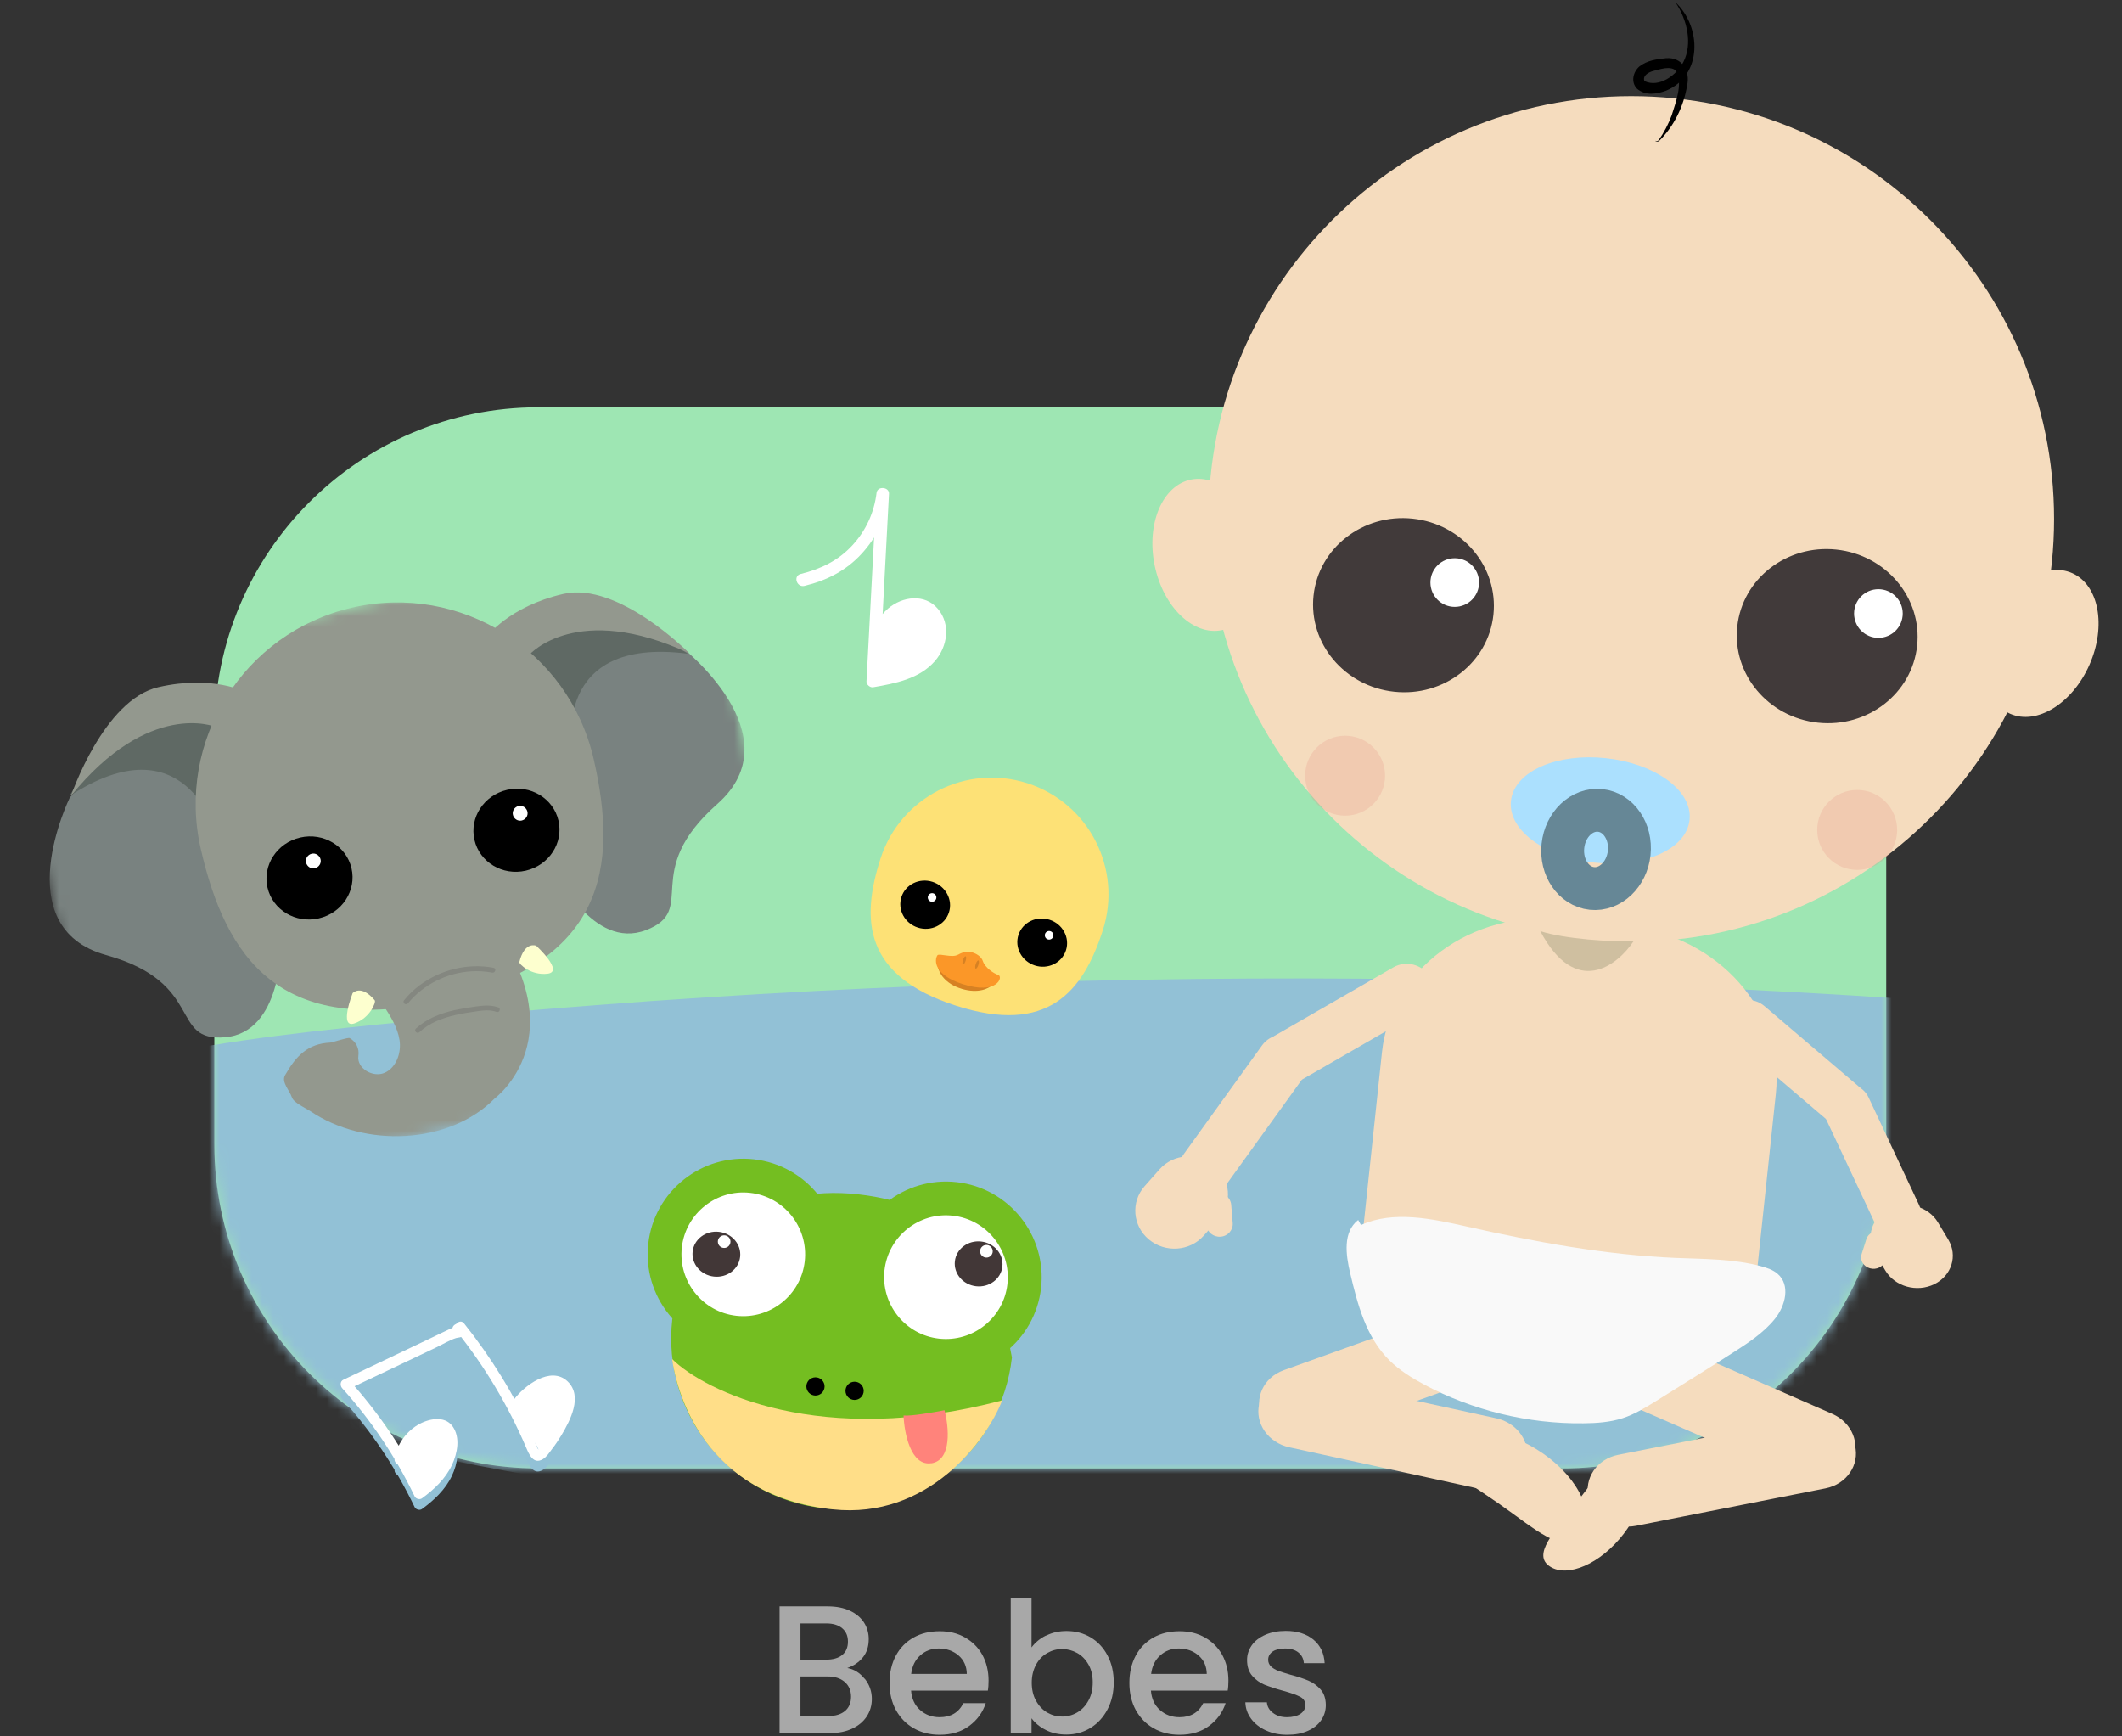 <svg width="198" height="162" viewBox="0 0 198 162" fill="none" xmlns="http://www.w3.org/2000/svg">
<rect x="0" y="0" width="198" height="162" fill="#333333" stroke="none"/>
<path d="M145.75 38H50.25C33.543 38 20 51.543 20 68.25V106.75C20 123.457 33.543 137 50.25 137H145.75C162.457 137 176 123.457 176 106.75V68.25C176 51.543 162.457 38 145.75 38Z" fill="#9EE6B3"/>
<mask id="mask0_332_3556" style="mask-type:luminance" maskUnits="userSpaceOnUse" x="20" y="38" width="156" height="99">
<path d="M145.75 38H50.25C33.543 38 20 51.543 20 68.25V106.75C20 123.457 33.543 137 50.25 137H145.75C162.457 137 176 123.457 176 106.75V68.25C176 51.543 162.457 38 145.75 38Z" fill="white"/>
</mask>
<g mask="url(#mask0_332_3556)">
<path d="M198.08 94.8C144.06 89.87 89.33 90.13 35.39 95.57C26.86 96.43 18.32 97.43 10.1 99.49C5.34 100.69 0.6 102.3 -2.99 105.11C-6.58 107.92 -8.84 112.15 -7.71 116.1C-6.17 121.51 0.71 124.56 6.98 126.72C31.4 135.1 57.52 140.15 83.94 141.61C109.62 143.03 135.39 141.07 161.13 140.77C171.85 140.65 182.81 140.77 192.97 138C203.13 135.23 212.57 128.83 214.59 120.24C216.21 113.32 212.77 106.13 207.35 100.65C201.94 95.17 194.72 91.1 187.59 87.13C184.84 85.6 180.75 84.18 178.59 86.25" fill="#92C1D6"/>
</g>
<path d="M80.69 156.62C81.13 157.18 81.35 157.8 81.35 158.51C81.35 159.11 81.19 159.65 80.88 160.13C80.57 160.61 80.12 160.99 79.53 161.27C78.94 161.55 78.26 161.69 77.47 161.69H72.74V149.87H77.24C78.04 149.87 78.74 150.01 79.31 150.28C79.89 150.55 80.32 150.92 80.62 151.38C80.91 151.84 81.06 152.35 81.06 152.92C81.06 153.6 80.88 154.17 80.52 154.62C80.16 155.07 79.67 155.41 79.06 155.62C79.69 155.73 80.23 156.07 80.67 156.62H80.69ZM74.69 154.84H77.09C77.72 154.84 78.22 154.7 78.58 154.41C78.94 154.12 79.12 153.7 79.12 153.16C79.12 152.62 78.94 152.21 78.58 151.91C78.22 151.61 77.73 151.46 77.09 151.46H74.69V154.84ZM78.85 159.63C79.22 159.31 79.41 158.87 79.41 158.3C79.41 157.73 79.21 157.26 78.82 156.92C78.42 156.58 77.9 156.41 77.24 156.41H74.69V160.1H77.31C77.97 160.1 78.48 159.94 78.86 159.62L78.85 159.63Z" fill="#A8A8A8"/>
<path d="M92.17 157.73H85.01C85.07 158.48 85.34 159.08 85.84 159.53C86.34 159.98 86.95 160.21 87.68 160.21C88.72 160.21 89.46 159.77 89.89 158.9H91.98C91.7 159.76 91.18 160.47 90.44 161.02C89.7 161.57 88.78 161.85 87.68 161.85C86.78 161.85 85.98 161.65 85.27 161.25C84.56 160.85 84.01 160.28 83.6 159.55C83.2 158.82 83 157.97 83 157.01C83 156.05 83.2 155.2 83.59 154.47C83.98 153.74 84.53 153.18 85.24 152.78C85.95 152.38 86.76 152.19 87.68 152.19C88.6 152.19 89.35 152.38 90.04 152.77C90.73 153.16 91.27 153.7 91.66 154.39C92.04 155.09 92.24 155.89 92.24 156.8C92.24 157.15 92.22 157.47 92.17 157.75V157.73ZM90.21 156.17C90.2 155.46 89.94 154.88 89.44 154.45C88.94 154.02 88.32 153.8 87.59 153.8C86.92 153.8 86.35 154.01 85.87 154.44C85.39 154.87 85.11 155.44 85.02 156.17H90.21Z" fill="#A8A8A8"/>
<path d="M97.61 152.6C98.18 152.31 98.82 152.17 99.52 152.17C100.35 152.17 101.1 152.37 101.76 152.76C102.43 153.16 102.96 153.72 103.34 154.45C103.73 155.18 103.92 156.02 103.92 156.96C103.92 157.9 103.73 158.74 103.34 159.48C102.95 160.22 102.42 160.8 101.75 161.21C101.08 161.62 100.33 161.83 99.51 161.83C98.78 161.83 98.14 161.69 97.58 161.4C97.02 161.12 96.57 160.75 96.25 160.31V161.67H94.31V149.09H96.25V153.7C96.58 153.25 97.03 152.87 97.6 152.59L97.61 152.6ZM101.56 155.29C101.29 154.82 100.94 154.46 100.51 154.22C100.07 153.98 99.61 153.85 99.11 153.85C98.61 153.85 98.16 153.97 97.72 154.22C97.28 154.47 96.93 154.83 96.67 155.31C96.41 155.79 96.27 156.35 96.27 156.99C96.27 157.63 96.4 158.2 96.67 158.68C96.94 159.16 97.29 159.53 97.72 159.78C98.16 160.03 98.62 160.15 99.11 160.15C99.6 160.15 100.08 160.02 100.51 159.77C100.95 159.51 101.3 159.14 101.56 158.66C101.83 158.17 101.96 157.61 101.96 156.96C101.96 156.31 101.83 155.76 101.56 155.29Z" fill="#A8A8A8"/>
<path d="M114.55 157.73H107.39C107.45 158.48 107.72 159.08 108.22 159.53C108.72 159.98 109.33 160.21 110.06 160.21C111.1 160.21 111.84 159.77 112.27 158.9H114.36C114.08 159.76 113.56 160.47 112.82 161.02C112.08 161.57 111.16 161.85 110.06 161.85C109.16 161.85 108.36 161.65 107.65 161.25C106.94 160.85 106.39 160.28 105.98 159.55C105.58 158.82 105.38 157.97 105.38 157.01C105.38 156.05 105.58 155.2 105.97 154.47C106.36 153.74 106.91 153.18 107.62 152.78C108.33 152.38 109.14 152.19 110.06 152.19C110.98 152.19 111.73 152.38 112.42 152.77C113.11 153.16 113.65 153.7 114.04 154.39C114.42 155.09 114.62 155.89 114.62 156.8C114.62 157.15 114.6 157.47 114.55 157.75V157.73ZM112.6 156.17C112.59 155.46 112.33 154.88 111.83 154.45C111.33 154.02 110.71 153.8 109.98 153.8C109.31 153.8 108.74 154.01 108.26 154.44C107.78 154.87 107.5 155.44 107.41 156.17H112.6Z" fill="#A8A8A8"/>
<path d="M118.13 161.45C117.55 161.18 117.08 160.82 116.74 160.36C116.4 159.9 116.22 159.39 116.2 158.82H118.21C118.24 159.22 118.43 159.55 118.78 159.81C119.13 160.08 119.56 160.21 120.08 160.21C120.6 160.21 121.05 160.1 121.35 159.89C121.65 159.68 121.8 159.41 121.8 159.08C121.8 158.73 121.63 158.47 121.3 158.3C120.97 158.13 120.44 157.94 119.71 157.74C119.01 157.55 118.44 157.36 117.99 157.18C117.55 157 117.17 156.72 116.84 156.35C116.52 155.98 116.36 155.48 116.36 154.87C116.36 154.37 116.51 153.92 116.8 153.5C117.09 153.09 117.52 152.76 118.07 152.52C118.62 152.28 119.25 152.16 119.97 152.16C121.03 152.16 121.89 152.43 122.55 152.97C123.2 153.51 123.55 154.24 123.6 155.17H121.66C121.63 154.75 121.46 154.42 121.15 154.17C120.84 153.92 120.43 153.8 119.91 153.8C119.39 153.8 119.01 153.9 118.74 154.09C118.47 154.28 118.33 154.54 118.33 154.85C118.33 155.1 118.42 155.31 118.6 155.48C118.78 155.65 119 155.78 119.26 155.88C119.52 155.98 119.91 156.1 120.42 156.25C121.1 156.43 121.66 156.62 122.09 156.8C122.53 156.99 122.9 157.26 123.22 157.62C123.54 157.98 123.7 158.46 123.71 159.07C123.71 159.6 123.56 160.08 123.27 160.5C122.98 160.92 122.56 161.25 122.02 161.49C121.48 161.73 120.85 161.85 120.12 161.85C119.39 161.85 118.72 161.72 118.14 161.45H118.13Z" fill="#A8A8A8"/>
<path d="M152.21 87.87C173.998 87.87 191.66 70.208 191.66 48.42C191.66 26.632 173.998 8.97 152.21 8.97C130.422 8.97 112.76 26.632 112.76 48.42C112.76 70.208 130.422 87.87 152.21 87.87Z" fill="#F5DCBE"/>
<path d="M178.885 60.241C179.359 55.781 175.985 51.767 171.35 51.275C166.715 50.783 162.573 53.999 162.1 58.459C161.626 62.918 165 66.932 169.635 67.424C174.271 67.916 178.412 64.7 178.885 60.241Z" fill="#413A3A"/>
<path d="M139.348 57.355C139.822 52.895 136.448 48.881 131.813 48.389C127.178 47.897 123.036 51.113 122.563 55.573C122.089 60.032 125.463 64.046 130.098 64.538C134.734 65.03 138.875 61.814 139.348 57.355Z" fill="#413A3A"/>
<path d="M175.27 59.51C176.524 59.51 177.54 58.494 177.54 57.24C177.54 55.986 176.524 54.97 175.27 54.97C174.016 54.97 173 55.986 173 57.24C173 58.494 174.016 59.51 175.27 59.51Z" fill="white"/>
<path d="M135.74 56.62C136.994 56.62 138.01 55.604 138.01 54.35C138.01 53.096 136.994 52.08 135.74 52.08C134.486 52.08 133.47 53.096 133.47 54.35C133.47 55.604 134.486 56.62 135.74 56.62Z" fill="white"/>
<path d="M145.74 85.78L151.89 86.43C160.34 87.33 166.53 94.32 165.7 102.06L163.92 118.81C163.1 126.54 155.58 132.09 147.13 131.19L140.98 130.54C132.53 129.64 126.34 122.65 127.17 114.91L128.95 98.16C129.77 90.43 137.29 84.88 145.74 85.78Z" fill="#F5DCBE"/>
<path d="M132.53 94.36L121.56 100.68C120.4 101.35 118.89 100.97 118.19 99.84C117.49 98.7 117.87 97.24 119.04 96.57L130.01 90.25C131.17 89.58 132.68 89.96 133.38 91.09C134.08 92.23 133.7 93.69 132.53 94.36Z" fill="#F5DCBE"/>
<path d="M161.57 96.89L170.31 104.34C171.24 105.13 172.68 105.1 173.52 104.26C174.37 103.42 174.3 102.1 173.37 101.31L164.63 93.86C163.7 93.07 162.26 93.1 161.42 93.94C160.57 94.78 160.64 96.1 161.57 96.89Z" fill="#F5DCBE"/>
<path d="M121.79 100.29L114.48 110.44C113.7 111.52 112.17 111.77 111.06 111.01C109.95 110.25 109.67 108.76 110.45 107.68L117.76 97.53C118.54 96.45 120.07 96.2 121.18 96.96C122.29 97.72 122.57 99.21 121.79 100.29Z" fill="#F5DCBE"/>
<path d="M170.18 103.97L174.89 114C175.39 115.07 176.73 115.57 177.88 115.13C179.03 114.69 179.56 113.47 179.06 112.41L174.35 102.38C173.85 101.31 172.51 100.81 171.36 101.25C170.21 101.69 169.68 102.91 170.18 103.97Z" fill="#F5DCBE"/>
<path d="M149.59 126.28C150.44 124.6 152.63 123.89 154.48 124.7L170.97 131.91C172.82 132.72 173.64 134.74 172.79 136.43C171.94 138.11 169.75 138.82 167.9 138.01L151.41 130.8C149.56 129.99 148.74 127.97 149.59 126.28Z" fill="#F5DCBE"/>
<path d="M141.36 123.75C142.13 125.49 141.23 127.45 139.35 128.13L122.57 134.15C120.68 134.83 118.53 133.96 117.76 132.22C116.99 130.48 117.89 128.52 119.77 127.84L136.55 121.82C138.44 121.14 140.59 122.01 141.36 123.75Z" fill="#F5DCBE"/>
<path d="M173.08 134.84C173.54 136.67 172.31 138.47 170.33 138.86L152.67 142.35C150.69 142.74 148.7 141.58 148.24 139.75C147.78 137.92 149.01 136.12 150.99 135.73L168.65 132.24C170.63 131.85 172.62 133.01 173.08 134.84Z" fill="#F5DCBE"/>
<path d="M117.5 130.95C117.94 129.13 119.9 128.01 121.89 128.45L139.61 132.32C141.6 132.75 142.86 134.58 142.42 136.4C141.98 138.22 140.02 139.34 138.03 138.9L120.31 135.03C118.32 134.6 117.06 132.77 117.5 130.95Z" fill="#F5DCBE"/>
<path d="M150.61 77.7C153.64 78.02 155.86 80.53 155.57 83.31L155.14 87.33C154.85 90.11 152.15 92.1 149.12 91.77C146.09 91.45 143.87 88.94 144.16 86.16L144.59 82.14C144.88 79.36 147.58 77.37 150.61 77.7Z" fill="#F5DCBE"/>
<path d="M143.72 86.87C145.94 87.6 150.47 87.91 152.44 87.79C150.92 90.09 147.04 93.13 143.72 86.87Z" fill="#CFBFA0"/>
<g opacity="0.2">
<path d="M173.29 81.16C175.35 81.16 177.02 79.49 177.02 77.43C177.02 75.37 175.35 73.7 173.29 73.7C171.23 73.7 169.56 75.37 169.56 77.43C169.56 79.49 171.23 81.16 173.29 81.16Z" fill="#E3817A"/>
</g>
<g opacity="0.2">
<path d="M125.51 76.1C127.57 76.1 129.24 74.43 129.24 72.37C129.24 70.31 127.57 68.64 125.51 68.64C123.45 68.64 121.78 70.31 121.78 72.37C121.78 74.43 123.45 76.1 125.51 76.1Z" fill="#E3817A"/>
</g>
<path d="M107.2 115.64C105.68 114.37 105.5 112.14 106.8 110.67L108.19 109.1C109.49 107.63 111.78 107.47 113.31 108.74C114.83 110.01 115.01 112.24 113.71 113.71L112.32 115.28C111.02 116.75 108.73 116.91 107.2 115.64Z" fill="#F5DCBE"/>
<path d="M113.89 115.38C113.21 115.43 112.62 114.94 112.56 114.28L112.42 112.59C112.36 111.93 112.87 111.35 113.55 111.3C114.23 111.25 114.82 111.74 114.88 112.4L115.02 114.09C115.08 114.75 114.57 115.33 113.89 115.38Z" fill="#F5DCBE"/>
<path d="M180.49 119.81C182.11 119.01 182.69 117.15 181.79 115.65L180.83 114.05C179.93 112.55 177.89 111.98 176.26 112.78C174.64 113.58 174.06 115.44 174.96 116.94L175.92 118.54C176.82 120.04 178.86 120.61 180.49 119.81Z" fill="#F5DCBE"/>
<path d="M174.48 118.33C175.09 118.5 175.72 118.19 175.89 117.64L176.34 116.22C176.52 115.67 176.17 115.08 175.56 114.91C174.95 114.74 174.32 115.05 174.15 115.6L173.7 117.02C173.52 117.57 173.87 118.16 174.48 118.33Z" fill="#F5DCBE"/>
<path d="M144.62 146.15C142.96 145.06 144.95 142.99 147.08 140.23C149.21 137.47 150.69 135.07 152.34 136.16C153.99 137.25 153.61 140.37 151.48 143.13C149.35 145.89 146.27 147.24 144.62 146.15Z" fill="#F5DCBE"/>
<path d="M147.43 143.29C145.91 145.14 143.23 142.64 139.82 140.26C136.41 137.88 133.57 136.52 135.09 134.67C136.61 132.82 140.6 133.25 144.01 135.63C147.42 138.01 148.95 141.44 147.43 143.29Z" fill="#F5DCBE"/>
<path d="M194.964 62.018C196.562 58.395 195.837 54.567 193.345 53.469C190.854 52.37 187.539 54.417 185.942 58.041C184.345 61.664 185.069 65.492 187.561 66.59C190.052 67.689 193.367 65.642 194.964 62.018Z" fill="#F5DCBE"/>
<path d="M114.019 58.79C116.686 58.239 118.198 54.649 117.397 50.771C116.596 46.893 113.785 44.196 111.118 44.747C108.452 45.297 106.94 48.888 107.741 52.766C108.542 56.644 111.353 59.341 114.019 58.79Z" fill="#F5DCBE"/>
<path d="M157.152 76.44C157.408 74.023 154.108 71.692 149.78 71.233C145.453 70.773 141.736 72.36 141.48 74.776C141.223 77.192 144.524 79.524 148.851 79.983C153.179 80.443 156.895 78.856 157.152 76.44Z" fill="#ABE0FE" stroke="#ABE0FE"/>
<path d="M152.017 79.578C152.23 77.568 151.019 75.792 149.311 75.611C147.603 75.429 146.045 76.912 145.832 78.922C145.618 80.932 146.83 82.708 148.538 82.89C150.246 83.071 151.803 81.588 152.017 79.578Z" stroke="#668796" stroke-width="4"/>
<path d="M154.47 13.1C154.5 13.25 154.69 13.15 154.76 13.09C155.26 12.38 155.68 11.57 155.98 10.76C156.37 9.53 157 7.87 156.45 6.68C155.96 6.05 154.82 6.48 154.13 6.66C153.63 6.83 153.25 7.18 153.45 7.57C154.81 8.21 156.45 7.02 157.08 5.77C157.93 4.09 157.45 1.9 156.34 0.22C158.76 2.49 158.89 7.03 155.46 8.46C154.59 8.78 153.53 8.96 152.74 8.27C152.14 7.64 152.39 6.69 152.98 6.19C153.72 5.63 154.54 5.53 155.44 5.43C156.99 5.3 157.72 6.66 157.42 7.98C157.1 9.93 156.2 11.78 154.8 13.16C154.71 13.22 154.47 13.28 154.47 13.11V13.1Z" fill="black"/>
<path d="M126.99 114.29C130 112.92 133.61 113.7 136.9 114.44C143.3 115.88 149.79 117.08 156.35 117.36C159.03 117.47 161.75 117.44 164.34 118.14C164.88 118.29 165.43 118.47 165.85 118.83C167.09 119.88 166.6 121.83 165.6 123.06C164.55 124.36 163.09 125.31 161.65 126.23C159.3 127.74 156.93 129.21 154.56 130.69C153.56 131.31 152.55 131.94 151.41 132.31C150.24 132.69 148.98 132.78 147.74 132.79C142.59 132.85 137.41 131.59 132.91 129.19C131.73 128.56 130.59 127.85 129.66 126.93C127.45 124.75 126.67 121.68 125.98 118.77C125.57 117.05 125.29 114.94 126.73 113.82" fill="#F9F9F9"/>
<path d="M81.41 62.95L82.03 63.5C82.34 57.69 82.64 51.88 82.95 46.07C82.98 45.42 81.87 45.32 81.79 45.98C81.57 47.82 80.79 49.52 79.53 50.88C78.21 52.31 76.58 53.09 74.71 53.55C73.98 53.73 74.34 54.84 75.07 54.66C77.13 54.16 78.94 53.25 80.39 51.67C81.84 50.09 82.69 48.26 82.93 46.23L81.77 46.14C81.46 51.95 81.16 57.76 80.85 63.57C80.83 63.86 81.18 64.17 81.47 64.12C83.54 63.76 85.79 63.34 87.24 61.67C88.41 60.32 88.73 58.24 87.51 56.8C86.29 55.36 84.2 55.64 82.87 56.77C81.03 58.33 81.07 60.93 81.18 63.13C81.22 63.88 82.39 63.82 82.35 63.07" fill="white"/>
<path d="M102.9 86.8C101.05 92.53 97.76 96.59 89.18 93.82C80.6 91.05 80.31 85.83 82.16 80.1C84.01 74.37 90.15 71.23 95.88 73.08C101.61 74.93 104.75 81.07 102.9 86.8Z" fill="#FDE176"/>
<path d="M99.462 88.659C99.843 87.482 99.159 86.207 97.935 85.811C96.71 85.415 95.409 86.049 95.028 87.226C94.648 88.403 95.332 89.678 96.556 90.074C97.781 90.47 99.082 89.837 99.462 88.659Z" fill="black"/>
<path d="M88.544 85.124C88.924 83.947 88.24 82.671 87.016 82.275C85.792 81.879 84.49 82.513 84.11 83.69C83.729 84.867 84.413 86.142 85.638 86.538C86.862 86.934 88.163 86.301 88.544 85.124Z" fill="black"/>
<path d="M87.773 84.874C88.016 84.123 87.566 83.304 86.767 83.046C85.968 82.788 85.124 83.188 84.88 83.939C84.638 84.69 85.088 85.509 85.887 85.767C86.686 86.026 87.53 85.626 87.773 84.874Z" fill="black"/>
<path d="M86.97 84.13C87.191 84.13 87.37 83.951 87.37 83.73C87.37 83.509 87.191 83.33 86.97 83.33C86.749 83.33 86.57 83.509 86.57 83.73C86.57 83.951 86.749 84.13 86.97 84.13Z" fill="white"/>
<path d="M97.89 87.66C98.111 87.66 98.29 87.481 98.29 87.26C98.29 87.039 98.111 86.86 97.89 86.86C97.669 86.86 97.49 87.039 97.49 87.26C97.49 87.481 97.669 87.66 97.89 87.66Z" fill="white"/>
<path d="M89.73 92.25C88.15 91.78 87.61 90.73 87.54 90.27L92.57 91.9C92.28 92.21 91.3 92.73 89.72 92.25H89.73Z" fill="#D68123"/>
<path d="M89.37 89.07C88.85 89.39 87.65 88.92 87.47 89.12C87.15 89.61 87.18 90.96 89.81 91.81C93.1 92.87 93.62 91.11 93.15 90.96C92.68 90.81 91.9 90.25 91.71 89.67C91.56 89.21 91.05 88.96 90.77 88.87C90.41 88.75 89.9 88.76 89.38 89.08L89.37 89.07Z" fill="#FB9728"/>
<path d="M91.289 90.025C91.357 89.815 91.357 89.627 91.289 89.605C91.221 89.583 91.11 89.735 91.042 89.945C90.974 90.156 90.974 90.344 91.043 90.366C91.111 90.388 91.222 90.236 91.289 90.025Z" fill="#D68123"/>
<path d="M90.102 89.641C90.17 89.43 90.169 89.242 90.101 89.22C90.033 89.198 89.922 89.35 89.854 89.561C89.786 89.771 89.787 89.959 89.855 89.981C89.923 90.003 90.034 89.851 90.102 89.641Z" fill="#D68123"/>
<path d="M38.85 139.92L39.53 140.1C37.73 136.35 35.4 132.89 32.62 129.81L32.52 130.6C34.74 129.55 36.95 128.49 39.17 127.44C39.69 127.19 40.2 126.95 40.72 126.7C41.31 126.42 41.92 126.04 42.54 125.84C42.78 125.77 43.02 125.81 43.2 125.61C43.46 125.34 43.32 125.01 43.15 124.73C42.81 124.18 41.95 124.69 42.29 125.23C42.37 125.4 42.4 125.41 42.35 125.25L42.5 124.9C42.76 124.67 42.55 124.8 42.35 124.85C42.19 124.89 42.04 124.96 41.89 125.03C41.41 125.25 40.93 125.49 40.45 125.72C39.53 126.16 38.6 126.6 37.68 127.04C35.8 127.94 33.91 128.83 32.03 129.73C31.72 129.88 31.73 130.3 31.93 130.52C34.66 133.54 36.93 136.94 38.69 140.61C38.8 140.84 39.17 140.94 39.37 140.79C40.5 139.97 41.57 138.96 42.17 137.68C42.68 136.6 42.98 135.1 42.22 134.06C41.46 133.02 39.92 133.37 38.95 133.96C37.84 134.64 37.05 135.77 36.82 137.05C36.71 137.68 37.67 137.95 37.78 137.32" fill="#92C1D6"/>
<path d="M50.25 136.23C50.11 136.21 49.7 134.96 49.63 134.81C47.97 131.1 45.83 127.64 43.3 124.47C42.9 123.97 42.19 124.68 42.59 125.18C45.22 128.47 47.41 132.12 49.07 136C49.35 136.66 49.76 137.68 50.66 137.13C51.01 136.92 51.26 136.52 51.5 136.2C51.82 135.79 52.11 135.36 52.38 134.91C53.2 133.54 54.41 131.26 52.96 129.88C51.38 128.38 48.87 130.31 47.91 131.63" fill="#92C1D6"/>
<path d="M38.85 138.92L39.53 139.1C37.73 135.35 35.4 131.89 32.62 128.81L32.52 129.6C34.74 128.55 36.95 127.49 39.17 126.44C39.69 126.19 40.2 125.95 40.72 125.7C41.31 125.42 41.92 125.04 42.54 124.84C42.78 124.77 43.02 124.81 43.2 124.61C43.46 124.34 43.32 124.01 43.15 123.73C42.81 123.18 41.95 123.69 42.29 124.23C42.37 124.4 42.4 124.41 42.35 124.25L42.5 123.9C42.76 123.67 42.55 123.8 42.35 123.85C42.19 123.89 42.04 123.96 41.89 124.03C41.41 124.25 40.93 124.49 40.45 124.72C39.53 125.16 38.6 125.6 37.68 126.04C35.8 126.94 33.91 127.83 32.03 128.73C31.72 128.88 31.73 129.3 31.93 129.52C34.66 132.54 36.93 135.94 38.69 139.61C38.8 139.84 39.17 139.94 39.37 139.79C40.5 138.97 41.57 137.96 42.17 136.68C42.68 135.6 42.98 134.1 42.22 133.06C41.46 132.02 39.92 132.37 38.95 132.96C37.84 133.64 37.05 134.77 36.82 136.05C36.71 136.68 37.67 136.95 37.78 136.32" fill="white"/>
<path d="M50.25 135.23C50.11 135.21 49.7 133.96 49.63 133.81C47.97 130.1 45.83 126.64 43.3 123.47C42.9 122.97 42.19 123.68 42.59 124.18C45.22 127.47 47.41 131.12 49.07 135C49.35 135.66 49.76 136.68 50.66 136.13C51.01 135.92 51.26 135.52 51.5 135.2C51.82 134.79 52.11 134.36 52.38 133.91C53.2 132.54 54.41 130.26 52.96 128.88C51.38 127.38 48.87 129.31 47.91 130.63" fill="white"/>
<path d="M94.42 126.65C93.44 135.4 85.54 141.7 76.79 140.71C68.04 139.73 61.74 131.83 62.73 123.08C65.2 115.17 71.34 110.45 80.09 111.43C88.84 112.41 92.75 117.48 94.42 126.65Z" fill="#74BE21"/>
<path d="M88.26 126.51C92.319 126.51 95.61 123.219 95.61 119.16C95.61 115.101 92.319 111.81 88.26 111.81C84.201 111.81 80.91 115.101 80.91 119.16C80.91 123.219 84.201 126.51 88.26 126.51Z" fill="white"/>
<path d="M87.27 128.03C82.38 127.48 78.85 123.05 79.4 118.16C79.95 113.27 84.38 109.74 89.27 110.29C94.16 110.84 97.69 115.27 97.14 120.16C96.59 125.05 92.16 128.58 87.27 128.03ZM88.91 113.42C85.75 113.06 82.88 115.35 82.53 118.51C82.18 121.67 84.46 124.54 87.62 124.89C90.78 125.24 93.65 122.96 94 119.8C94.35 116.64 92.07 113.77 88.91 113.42Z" fill="#74BE21"/>
<path d="M69.35 124.38C73.409 124.38 76.7 121.089 76.7 117.03C76.7 112.971 73.409 109.68 69.35 109.68C65.291 109.68 62 112.971 62 117.03C62 121.089 65.291 124.38 69.35 124.38Z" fill="white"/>
<path d="M68.36 125.9C63.47 125.35 59.94 120.92 60.49 116.03C61.04 111.14 65.47 107.61 70.36 108.16C75.25 108.71 78.78 113.14 78.23 118.03C77.68 122.92 73.25 126.45 68.36 125.9ZM70 111.29C66.84 110.93 63.97 113.22 63.62 116.38C63.27 119.54 65.55 122.41 68.71 122.76C71.87 123.11 74.74 120.83 75.09 117.67C75.44 114.51 73.16 111.64 70 111.29Z" fill="#74BE21"/>
<path d="M69.06 117.261C69.19 116.109 68.303 115.063 67.079 114.925C65.855 114.787 64.758 115.61 64.628 116.763C64.499 117.915 65.386 118.961 66.609 119.099C67.833 119.237 68.931 118.414 69.06 117.261Z" fill="#423737"/>
<path d="M93.53 118.167C93.659 117.014 92.772 115.968 91.548 115.83C90.325 115.693 89.227 116.515 89.098 117.668C88.968 118.82 89.855 119.866 91.079 120.004C92.303 120.142 93.4 119.319 93.53 118.167Z" fill="#423737"/>
<path d="M67.57 116.43C67.896 116.43 68.16 116.166 68.16 115.84C68.16 115.514 67.896 115.25 67.57 115.25C67.244 115.25 66.98 115.514 66.98 115.84C66.98 116.166 67.244 116.43 67.57 116.43Z" fill="white"/>
<path d="M92.04 117.33C92.366 117.33 92.63 117.066 92.63 116.74C92.63 116.414 92.366 116.15 92.04 116.15C91.714 116.15 91.45 116.414 91.45 116.74C91.45 117.066 91.714 117.33 92.04 117.33Z" fill="white"/>
<path d="M93.51 130.65C76.58 135.14 65.74 129.79 62.71 126.79C63.15 129.94 65.7 139.55 77.71 140.82C86.58 141.77 92.05 134.44 93.51 130.65Z" fill="#FFDE88"/>
<path d="M86.91 136.51C84.97 136.82 84.37 133.67 84.31 132.06C84.99 132.14 87.14 131.76 88.13 131.57C88.53 133.09 88.85 136.21 86.91 136.52V136.51Z" fill="#FF837B"/>
<path d="M79.74 130.61C80.209 130.61 80.59 130.229 80.59 129.76C80.59 129.291 80.209 128.91 79.74 128.91C79.271 128.91 78.89 129.291 78.89 129.76C78.89 130.229 79.271 130.61 79.74 130.61Z" fill="black"/>
<path d="M76.09 130.2C76.559 130.2 76.94 129.819 76.94 129.35C76.94 128.881 76.559 128.5 76.09 128.5C75.621 128.5 75.24 128.881 75.24 129.35C75.24 129.819 75.621 130.2 76.09 130.2Z" fill="black"/>
<mask id="mask1_332_3556" style="mask-type:luminance" maskUnits="userSpaceOnUse" x="0" y="49" width="76" height="64">
<path d="M64.907 49.317L0.289 64.199L11.365 112.29L75.984 97.408L64.907 49.317Z" fill="white"/>
</mask>
<g mask="url(#mask1_332_3556)">
<path d="M6.51 74.42C6.51 74.42 0.56 86.5 9.89 89.1C19.22 91.7 15.74 97.25 21.03 96.77C26.32 96.3 26.2 88.19 26.2 88.19C26.2 88.19 18.22 78.37 19.66 72.2C21.1 66.04 21.22 66.55 21.22 66.55C21.22 66.55 16.29 63.07 6.51 74.41V74.42Z" fill="#798280"/>
<path d="M6.48 74.28C6.48 74.28 12.97 62.46 20.53 65.64C20.53 65.64 17.73 70.73 20.12 77.65C20.12 77.65 17.24 67.2 6.48 74.28Z" fill="#5F6964"/>
<path d="M20.08 67.81C20.08 67.81 13.93 65.25 6.63 74.24C6.63 74.24 9.65 65.29 14.78 64.11C19.91 62.93 22.99 64.6 22.99 64.6L20.08 67.81Z" fill="#93988E"/>
<path d="M63.55 60.33C63.55 60.33 74.19 68.59 66.93 75.01C59.67 81.43 65.23 84.89 60.27 86.78C55.31 88.67 51.87 81.32 51.87 81.32C51.87 81.32 54.75 69 50.76 64.08C46.77 59.17 46.89 59.68 46.89 59.68C46.89 59.68 49.8 54.4 63.55 60.32V60.33Z" fill="#798280"/>
<path d="M64.18 60.99C64.18 60.99 53.17 53.2 47.77 59.37C47.77 59.37 52.51 62.72 53.39 69.99C53.39 69.99 51.41 59.33 64.18 60.99Z" fill="#5F6964"/>
<path d="M49.42 61.06C49.42 61.06 53.83 56.07 64.33 60.96C64.33 60.96 57.7 54.23 52.57 55.41C47.44 56.59 45.4 59.44 45.4 59.44L49.42 61.05V61.06Z" fill="#93988E"/>
<path d="M55.39 70.8C57.72 80.92 56.44 89.85 41.28 93.34C26.12 96.83 21.07 89.35 18.74 79.23C16.41 69.11 22.73 59.02 32.85 56.69C42.97 54.36 53.06 60.68 55.39 70.8Z" fill="#93988E"/>
<path d="M49.06 81.23C51.23 80.73 52.59 78.64 52.11 76.56C51.63 74.48 49.49 73.19 47.32 73.69C45.15 74.19 43.79 76.28 44.27 78.36C44.75 80.44 46.89 81.73 49.06 81.23Z" fill="black"/>
<path d="M29.75 85.68C31.92 85.18 33.28 83.09 32.8 81.01C32.32 78.93 30.18 77.64 28.01 78.14C25.84 78.64 24.48 80.73 24.96 82.81C25.44 84.89 27.58 86.18 29.75 85.68Z" fill="black"/>
<path d="M29.44 84.32C30.86 83.99 31.76 82.65 31.45 81.32C31.14 79.99 29.75 79.17 28.33 79.5C26.91 79.83 26.01 81.17 26.32 82.5C26.63 83.83 28.02 84.65 29.44 84.32Z" fill="black"/>
<path d="M29.39 81C29.76 80.91 30 80.54 29.91 80.17C29.82 79.8 29.45 79.56 29.08 79.65C28.71 79.74 28.47 80.11 28.56 80.48C28.65 80.85 29.02 81.09 29.39 81Z" fill="white"/>
<path d="M48.69 76.55C49.06 76.46 49.3 76.09 49.21 75.72C49.12 75.35 48.75 75.11 48.38 75.2C48.01 75.29 47.77 75.66 47.86 76.03C47.95 76.4 48.32 76.64 48.69 76.55Z" fill="white"/>
<path d="M32.24 88.36C33.42 90.18 34.61 92 35.79 93.82C36.44 94.82 37.1 95.86 37.28 97.04C37.46 98.22 36.99 99.58 35.91 100.08C34.83 100.58 33.27 99.69 33.44 98.51C33.54 97.82 33.23 97.2 32.63 96.85C32.48 96.76 31 97.26 30.82 97.27C28.74 97.36 27.63 98.5 26.6 100.31C26.23 100.96 27 101.68 27.24 102.39C27.41 102.89 28.54 103.39 28.98 103.68C34 107.08 41.91 106.81 46.16 102.48C46.16 102.48 54.1 96.63 45.33 85.36C39.78 78.22 32.24 88.37 32.24 88.37V88.36Z" fill="#93988E"/>
<path d="M48.46 89.75C48.41 89.94 49.56 91.04 51.11 90.84C52.65 90.64 50.03 88.23 50.03 88.23C50.03 88.23 48.95 87.78 48.46 89.75Z" fill="#FDFFCF"/>
<path d="M34.97 93.34C35.1 93.49 34.54 94.98 33.07 95.48C31.6 95.98 32.9 92.66 32.9 92.66C32.9 92.66 33.68 91.78 34.98 93.34H34.97Z" fill="#FDFFCF"/>
<path d="M46.05 90.29C43.65 89.84 41.13 90.46 39.17 91.91C38.62 92.32 38.12 92.8 37.69 93.34C37.61 93.44 37.67 93.6 37.76 93.66C37.88 93.73 38 93.68 38.08 93.59C39.51 91.84 41.73 90.75 43.98 90.62C44.63 90.58 45.28 90.62 45.92 90.74C46.21 90.8 46.35 90.35 46.06 90.3L46.05 90.29Z" fill="#848780"/>
<path d="M46.46 93.98C45.8 93.74 45.1 93.81 44.43 93.9C43.76 93.99 43.09 94.1 42.43 94.24C41.11 94.54 39.81 95.03 38.81 95.96C38.59 96.16 38.91 96.5 39.13 96.3C40.07 95.42 41.3 94.97 42.54 94.69C43.16 94.55 43.79 94.45 44.42 94.36C45.05 94.27 45.72 94.18 46.34 94.41C46.62 94.51 46.76 94.07 46.48 93.97L46.46 93.98Z" fill="#848780"/>
</g>
</svg>
